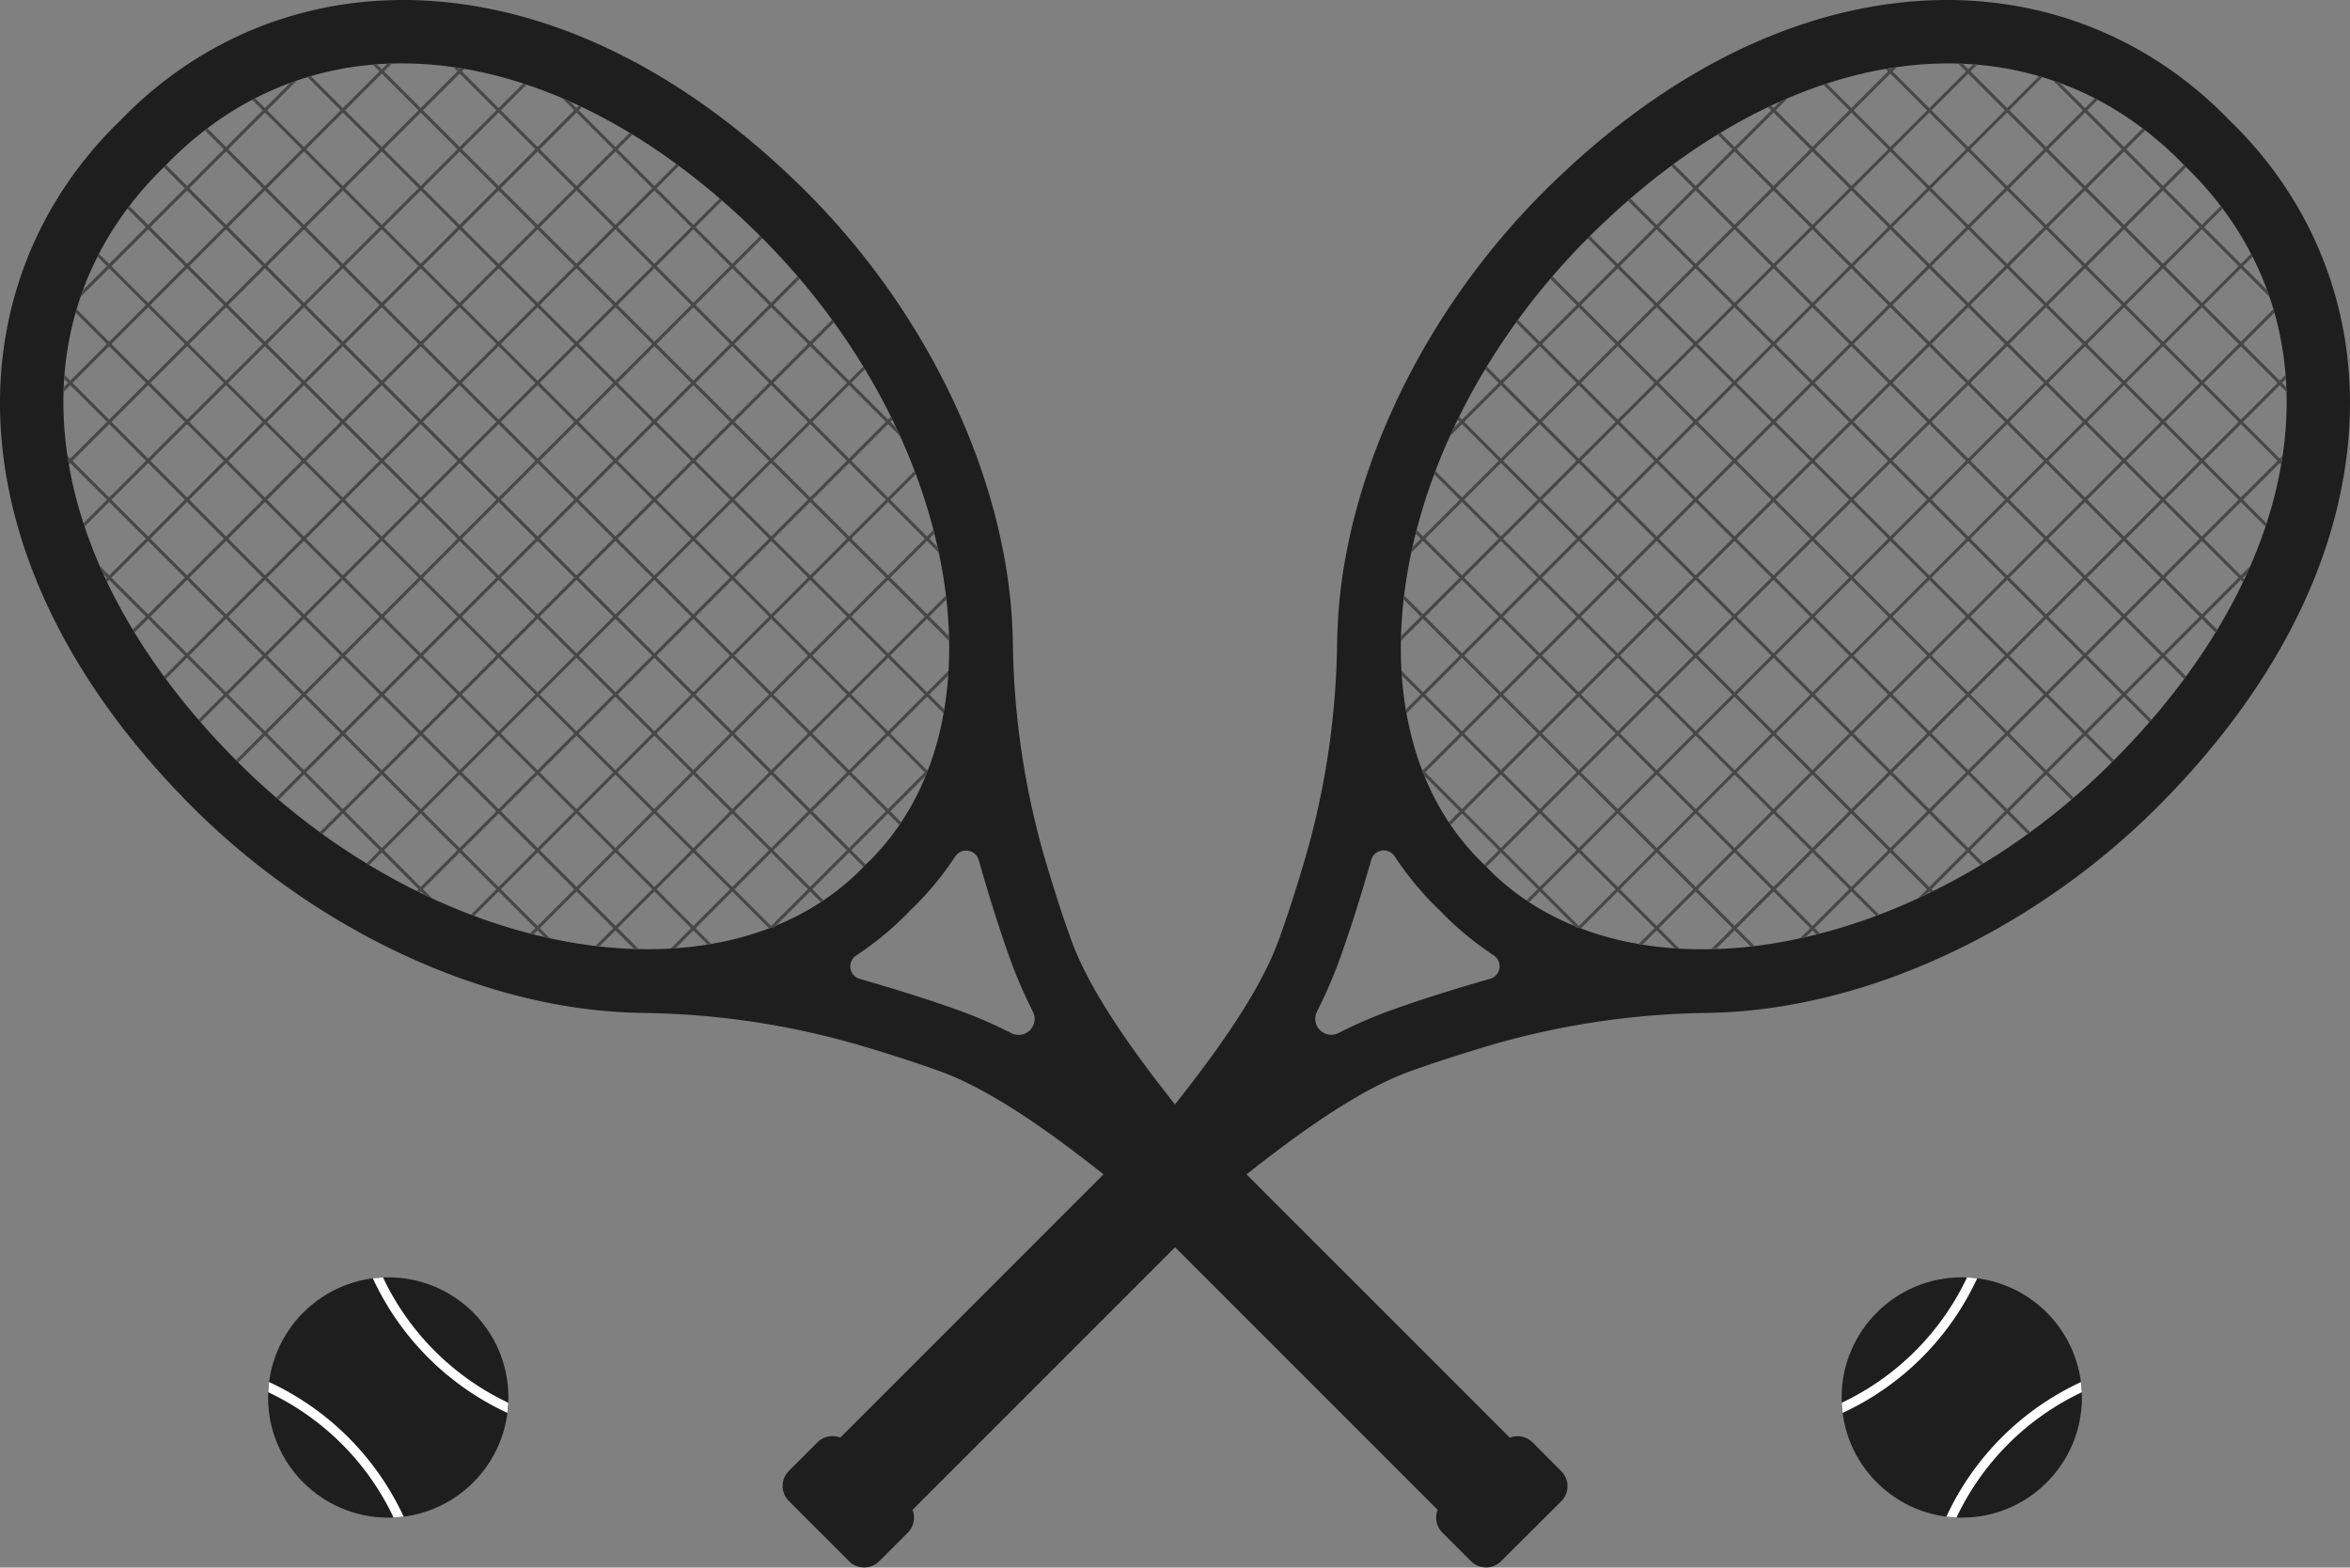 <svg xmlns="http://www.w3.org/2000/svg" viewBox="0 0 746.73 498.08"><rect x="0" y="0" width="746.73" height="498.08" fill="#808080" stroke="none"/><defs><style>.cls-1{fill:#1e1e1e;}.cls-2{fill:#fff;}.cls-3{fill:#474747;}</style></defs><g id="Calque_2" data-name="Calque 2"><g id="_ÎÓÈ_1" data-name="—ÎÓÈ_1"><circle class="cls-1" cx="623.37" cy="444.04" r="38.18"/><path class="cls-2" d="M585.5,448.94a87.68,87.68,0,0,0,42.77-42.77h0l-3.23-.28a83.54,83.54,0,0,1-39.82,39.83Z"/><path class="cls-2" d="M621.69,482.19a83.49,83.49,0,0,1,39.83-39.82l-.28-3.23h0a87.79,87.79,0,0,0-42.77,42.77Z"/><circle class="cls-1" cx="123.37" cy="444.04" r="38.18"/><path class="cls-2" d="M128.27,481.9A87.79,87.79,0,0,0,85.5,439.13h0l-.27,3.23a83.56,83.56,0,0,1,39.83,39.81Z"/><path class="cls-2" d="M161.51,445.72a83.56,83.56,0,0,1-39.81-39.83l-3.23.28h0a87.68,87.68,0,0,0,42.77,42.77Z"/><path class="cls-1" d="M710,39.75l-1.19-1.16-.35-.33-.34-.36c-.38-.4-.77-.79-1.16-1.18C680,9.71,644-3.11,605.6.64,565.89,4.51,526,25.42,490.36,61.1c-32.73,32.73-55.67,75.4-63,117.08A166.4,166.4,0,0,0,424.88,204,257.23,257.23,0,0,1,415,271.81c-2.69,9.19-5.64,18.55-8.69,26.92-8.35,23-31.58,50.12-40.82,62.24a8.39,8.39,0,0,0-1.58-.25h-.85a7.84,7.84,0,0,0-5.14,2.26l-4.66,4.67a7.8,7.8,0,0,0-2.26,5.13l-84,84a6.77,6.77,0,0,0-7.24,1.51l-9.09,9.09a6.76,6.76,0,0,0,0,9.56l19.13,19.13a6.76,6.76,0,0,0,9.56,0l9.09-9.08a6.76,6.76,0,0,0,1.51-7.25l84-84a7.8,7.8,0,0,0,5.13-2.26l4.67-4.66a7.84,7.84,0,0,0,2.26-5.13v-.86a8.52,8.52,0,0,0-.25-1.58C397.89,372,425,348.78,448,340.42c8.37-3,17.73-6,26.92-8.69a257.23,257.23,0,0,1,67.85-9.88,166.4,166.4,0,0,0,25.78-2.52c41.68-7.28,84.35-30.23,117.08-63,35.68-35.68,56.59-75.53,60.46-115.24C749.84,102.76,737,66.76,710,39.75ZM473.51,311c-10.85,3.1-22.25,6.64-32.44,10.34a151.22,151.22,0,0,0-15.79,6.91,5.08,5.08,0,0,1-6.81-6.81,151.22,151.22,0,0,0,6.91-15.79c3.7-10.19,7.24-21.59,10.34-32.44a4.14,4.14,0,0,1,7.44-1.12,100.65,100.65,0,0,0,12.77,15.67l1.53,1.47,0,0q.72.76,1.47,1.53a100.65,100.65,0,0,0,15.67,12.77A4.14,4.14,0,0,1,473.51,311Zm44.84-11.49v0l-.11,0c-17.4-3.43-32.88-11-44.92-23.05-.37-.36-.72-.74-1.07-1.11l-.41-.44-.44-.41c-.37-.35-.74-.7-1.11-1.07-12-12-19.62-27.52-23-44.92l0-.1-.05,0c-9.13-46.62,11.66-107.1,57.5-152.93,63.5-63.5,139-73.3,187.93-24.39l.84.87.65.67.68.66.86.83C744.58,103,734.78,178.53,671.28,242,625.45,287.86,565,308.66,518.35,299.52Z"/><path class="cls-3" d="M568.17,31.12,460.66,138.64c.39-.87.78-1.75,1.2-2.62L565.67,32.21C566.5,31.84,567.33,31.47,568.17,31.12Z"/><path class="cls-3" d="M602.74,21.31,448.38,175.66c.13-.6.26-1.2.4-1.81L601.09,21.54C601.63,21.45,602.18,21.37,602.74,21.31Z"/><path class="cls-3" d="M628.27,20.53,445.12,203.67c0-.48,0-1,0-1.45L627,20.42Z"/><path class="cls-3" d="M649,24.51,446.89,226.65c-.08-.4-.15-.8-.2-1.21L647.94,24.19C648.31,24.29,648.67,24.39,649,24.51Z"/><path class="cls-3" d="M666.59,31.7,452.35,245.94l-.4-1L665.66,31.22Z"/><path class="cls-3" d="M680.84,40.78l.81.61L460.93,262.12l-.57-.85Z"/><polygon class="cls-3" points="694.67 53.12 472.35 275.44 472.24 275.34 471.83 274.9 471.65 274.73 693.95 52.42 694.13 52.6 694.67 53.12"/><path class="cls-3" d="M706.25,66.29,485.89,286.65l-.85-.56L705.64,65.48C705.86,65.75,706.05,66,706.25,66.29Z"/><path class="cls-3" d="M715.74,81.55,502.31,295l-1-.38,214-214C715.42,80.92,715.58,81.24,715.74,81.55Z"/><path class="cls-3" d="M722.71,99.33,521.89,300.14c-.41-.05-.81-.12-1.21-.19L722.39,98.24C722.5,98.6,722.6,99,722.71,99.33Z"/><path class="cls-3" d="M726.35,120.43,545.24,301.55c-.49,0-1,0-1.46,0L726.25,119.12C726.29,119.55,726.33,120,726.35,120.43Z"/><path class="cls-3" d="M725.12,146.42,573.8,297.74l-1.83.41L725.31,144.81c-.07.53-.15,1-.24,1.56Z"/><path class="cls-3" d="M713.94,182.35,612.06,284.23c-.89.43-1.78.85-2.68,1.26l105.7-105.7C714.72,180.64,714.33,181.5,713.94,182.35Z"/><path class="cls-3" d="M720.38,92.18c.27.72.52,1.45.76,2.18L652.37,25.59c.73.24,1.46.49,2.18.76Z"/><path class="cls-3" d="M726.55,124.52,622.21,20.18c.5,0,1,0,1.47.06L726.5,123.05C726.52,123.54,726.54,124,726.55,124.52Z"/><path class="cls-3" d="M725.05,146.49c0,.37-.12.73-.19,1.09L599.15,21.87c.39-.08.8-.15,1.21-.21L725.12,146.42Z"/><path class="cls-3" d="M719.86,167.33,579.4,26.87c.35-.12.7-.25,1.07-.35L720.21,166.26C720.11,166.63,720,167,719.86,167.33Z"/><path class="cls-3" d="M712.73,184.94,561.79,34q.48-.24,1-.45L713.18,184C713,184.31,712.89,184.62,712.73,184.94Z"/><path class="cls-3" d="M704,201,545.75,42.71l.89-.53L704.55,200.09C704.38,200.39,704.19,200.69,704,201Z"/><path class="cls-3" d="M694.65,214.94l-.61.81L531,52.69l.81-.61Z"/><path class="cls-3" d="M683,229.47,517.26,63.72c.25-.22.5-.44.77-.65L683.66,228.7C683.45,229,683.23,229.22,683,229.47Z"/><rect class="cls-3" x="587.61" y="40.83" width="1" height="235.58" transform="translate(60.1 462.32) rotate(-45)"/><path class="cls-3" d="M658.93,253.47c-.25.22-.49.44-.76.66L492.61,88.56c.21-.27.43-.51.65-.76Z"/><path class="cls-3" d="M645.13,264.42l-.82.59L481.72,102.42l.59-.82Z"/><path class="cls-3" d="M630.29,274.33c-.29.19-.58.36-.88.53L471.87,117.32c.17-.3.34-.59.53-.88Z"/><path class="cls-3" d="M614.33,283.12l-1,.46L463.15,133.35c.15-.32.3-.64.46-.95Z"/><path class="cls-3" d="M597.11,290.65l-1,.38L455.7,150.65c.13-.34.26-.67.38-1Z"/><path class="cls-3" d="M578.34,296.63c-.37.11-.75.2-1.12.29L449.81,169.51c.09-.37.19-.75.29-1.12Z"/><path class="cls-3" d="M557.56,300.6l-1.27.14L446,190.44c0-.43.09-.85.14-1.27Z"/><path class="cls-3" d="M533.64,301.42l-1.51-.09L445.4,214.6c0-.5-.07-1-.09-1.51Z"/><path class="cls-3" d="M502.53,295.06l-.22-.09-1-.38-.33.32L452.6,246.54c-.09-.19-.16-.4-.25-.6l-.4-1c-.09-.24-.18-.49-.28-.73Z"/><path class="cls-1" d="M.64,141.13c3.87,39.71,24.78,79.56,60.46,115.24,32.73,32.73,75.4,55.68,117.08,63A166.4,166.4,0,0,0,204,321.85a257.23,257.23,0,0,1,67.85,9.88c9.19,2.69,18.55,5.65,26.92,8.69,23,8.36,50.12,31.58,62.24,40.82a8.52,8.52,0,0,0-.25,1.58v.86a7.84,7.84,0,0,0,2.26,5.13l4.67,4.66a7.8,7.8,0,0,0,5.13,2.26l84,84a6.78,6.78,0,0,0,1.51,7.25l9.09,9.08a6.76,6.76,0,0,0,9.56,0L496.1,477a6.76,6.76,0,0,0,0-9.56L487,458.32a6.78,6.78,0,0,0-7.25-1.51l-84-84a7.8,7.8,0,0,0-2.26-5.13L388.81,363a7.84,7.84,0,0,0-5.13-2.26h-.86a8.52,8.52,0,0,0-1.58.25c-9.24-12.12-32.47-39.26-40.82-62.24-3.05-8.37-6-17.73-8.69-26.92A257.23,257.23,0,0,1,321.85,204a166.4,166.4,0,0,0-2.52-25.78C312,136.5,289.1,93.83,256.37,61.1,220.69,25.42,180.84,4.51,141.13.64,102.76-3.11,66.76,9.71,39.75,36.72c-.39.39-.78.78-1.16,1.18l-.34.36-.35.33c-.4.38-.79.77-1.18,1.16C9.71,66.76-3.11,102.76.64,141.13ZM272.1,303.57a100.65,100.65,0,0,0,15.67-12.77q.75-.76,1.47-1.53l0,0,1.53-1.47a100.65,100.65,0,0,0,12.77-15.67,4.14,4.14,0,0,1,7.44,1.12c3.1,10.85,6.64,22.25,10.34,32.44a151.22,151.22,0,0,0,6.91,15.79,5.08,5.08,0,0,1-6.81,6.81,151.22,151.22,0,0,0-15.79-6.91c-10.19-3.7-21.59-7.24-32.44-10.34A4.14,4.14,0,0,1,272.1,303.57ZM75.45,242C12,178.53,2.15,103,51.06,54.09l.87-.83.67-.66.65-.67.84-.87C103,2.15,178.53,12,242,75.45c45.84,45.83,66.63,106.31,57.5,152.93l0,0,0,.1c-3.43,17.4-11,32.88-23.05,44.92-.36.37-.74.72-1.11,1.07l-.44.41-.41.44c-.35.37-.7.75-1.07,1.11-12,12-27.52,19.62-44.92,23.05l-.1,0,0,0C181.76,308.66,121.28,287.86,75.45,242Z"/><path class="cls-3" d="M178.56,31.12,286.07,138.64c-.39-.87-.78-1.75-1.2-2.62L181.06,32.21C180.23,31.84,179.4,31.47,178.56,31.12Z"/><path class="cls-3" d="M144,21.31,298.35,175.66c-.13-.6-.26-1.2-.4-1.81L145.64,21.54C145.1,21.45,144.55,21.37,144,21.31Z"/><path class="cls-3" d="M118.46,20.53,301.61,203.67c0-.48,0-1,0-1.45L119.77,20.42Z"/><path class="cls-3" d="M97.69,24.51,299.84,226.65c.08-.4.15-.8.2-1.21L98.79,24.19C98.42,24.29,98.06,24.39,97.69,24.51Z"/><path class="cls-3" d="M80.14,31.7,294.38,245.94l.4-1L81.07,31.22Z"/><path class="cls-3" d="M65.89,40.78l-.81.61L285.8,262.12c.19-.28.39-.57.57-.85Z"/><polygon class="cls-3" points="52.06 53.12 274.38 275.44 274.49 275.34 274.9 274.9 275.08 274.73 52.78 52.42 52.6 52.6 52.06 53.12"/><path class="cls-3" d="M40.48,66.29,260.84,286.65c.29-.18.58-.37.85-.56L41.09,65.48Z"/><path class="cls-3" d="M31,81.55,244.42,295l1-.38-214-214C31.31,80.92,31.15,81.24,31,81.55Z"/><path class="cls-3" d="M24,99.33,224.84,300.14c.41-.05.81-.12,1.21-.19L24.34,98.24C24.23,98.6,24.13,99,24,99.33Z"/><path class="cls-3" d="M20.38,120.43,201.5,301.55c.48,0,1,0,1.45,0L20.48,119.12C20.44,119.55,20.4,120,20.38,120.43Z"/><path class="cls-3" d="M21.61,146.42,172.93,297.74l1.83.41L21.42,144.81c.07.53.15,1,.24,1.56Z"/><path class="cls-3" d="M32.79,182.35,134.67,284.23c.89.43,1.79.85,2.68,1.26L31.65,179.79C32,180.64,32.4,181.5,32.79,182.35Z"/><path class="cls-3" d="M26.35,92.18c-.27.72-.52,1.45-.76,2.18L94.36,25.59c-.73.24-1.46.49-2.18.76Z"/><path class="cls-3" d="M20.18,124.52,124.52,20.18c-.5,0-1,0-1.47.06L20.24,123.05C20.21,123.54,20.19,124,20.18,124.52Z"/><path class="cls-3" d="M21.68,146.49c.05.37.12.73.19,1.09L147.58,21.87c-.39-.08-.8-.15-1.21-.21L21.61,146.42Z"/><path class="cls-3" d="M26.87,167.33,167.33,26.87c-.35-.12-.7-.25-1.07-.35L26.52,166.26C26.62,166.63,26.75,167,26.87,167.33Z"/><path class="cls-3" d="M34,184.94,184.94,34c-.32-.16-.63-.31-1-.45L33.55,184C33.69,184.31,33.84,184.62,34,184.94Z"/><path class="cls-3" d="M42.71,201,201,42.71l-.89-.53L42.18,200.09C42.35,200.39,42.54,200.69,42.71,201Z"/><path class="cls-3" d="M52.08,214.94l.61.81L215.75,52.69l-.81-.61Z"/><path class="cls-3" d="M63.72,229.47,229.47,63.72c-.25-.22-.5-.44-.77-.65L63.07,228.7C63.28,229,63.5,229.22,63.72,229.47Z"/><rect class="cls-3" x="40.83" y="158.12" width="235.58" height="1" transform="translate(-65.7 158.62) rotate(-45)"/><path class="cls-3" d="M87.8,253.47c.25.22.49.44.76.66L254.12,88.56c-.21-.27-.43-.51-.65-.76Z"/><path class="cls-3" d="M101.6,264.42l.82.59L265,102.42c-.19-.27-.38-.54-.59-.82Z"/><path class="cls-3" d="M116.44,274.33c.29.19.58.36.88.53L274.86,117.32c-.17-.3-.34-.59-.53-.88Z"/><path class="cls-3" d="M132.4,283.12l.95.46L283.58,133.35c-.15-.32-.3-.64-.46-.95Z"/><path class="cls-3" d="M149.62,290.65c.36.12.69.25,1,.38L291,150.65c-.13-.34-.26-.67-.38-1Z"/><path class="cls-3" d="M168.39,296.63c.37.11.75.2,1.12.29L296.92,169.51c-.09-.37-.18-.75-.29-1.12Z"/><path class="cls-3" d="M189.17,300.6l1.27.14,110.3-110.3c0-.43-.09-.85-.14-1.27Z"/><path class="cls-3" d="M213.09,301.42c.5,0,1-.05,1.51-.09l86.73-86.73c0-.5.07-1,.09-1.51Z"/><path class="cls-3" d="M244.2,295.06l.22-.09,1-.38.33.32,48.36-48.37c.09-.19.17-.4.25-.6l.4-1c.1-.24.18-.49.28-.73Z"/></g></g></svg>